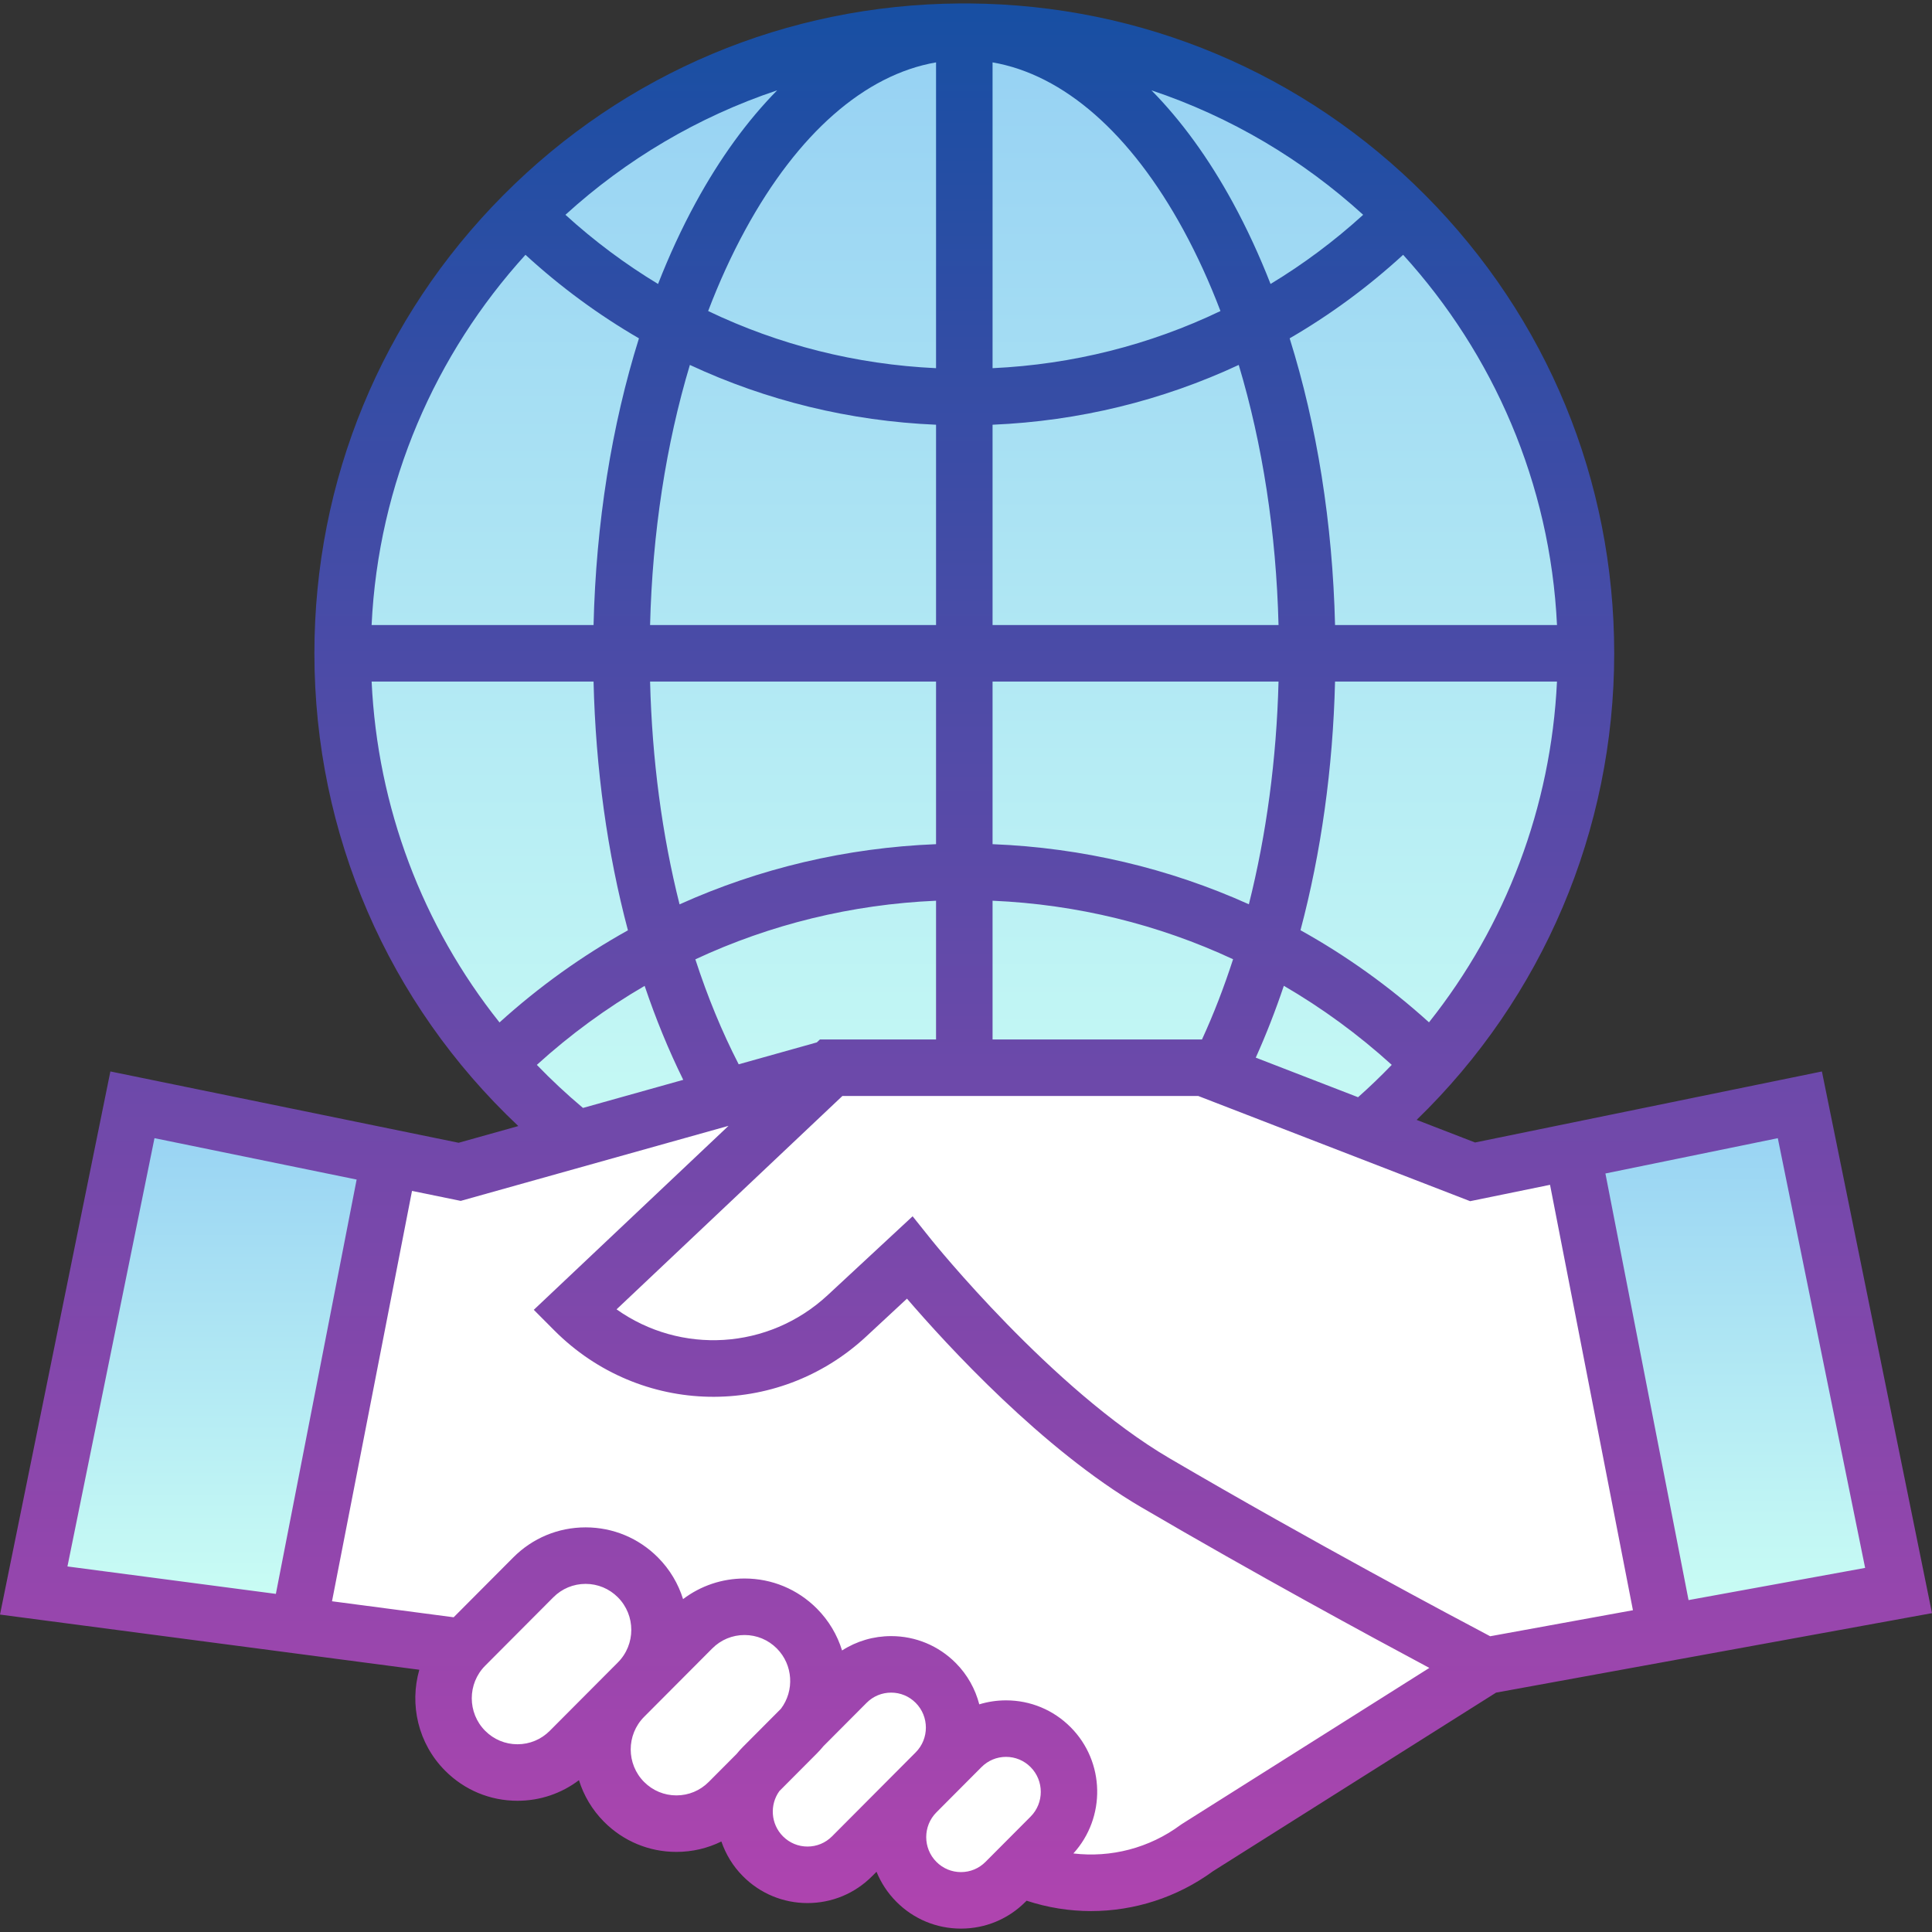 <svg id="Capa_1" enable-background="new 0 0 512.802 512.802" height="512" viewBox="0 0 512.802 512.802" width="512" xmlns="http://www.w3.org/2000/svg" xmlns:xlink="http://www.w3.org/1999/xlink"><rect x="0" y="0" width="512.802" height="512.802" fill="#333333" stroke="none"/><linearGradient id="lg1"><stop offset="0" stop-color="#96d1f3"/><stop offset="1" stop-color="#ccfff4"/></linearGradient><linearGradient id="SVGID_1_" gradientUnits="userSpaceOnUse" x1="255.951" x2="255.951" xlink:href="#lg1" y1="8.403" y2="338.403"/><linearGradient id="SVGID_2_" gradientUnits="userSpaceOnUse" x1="460.631" x2="460.631" xlink:href="#lg1" y1="293.248" y2="433.412"/><linearGradient id="SVGID_3_" gradientUnits="userSpaceOnUse" x1="56.197" x2="56.197" xlink:href="#lg1" y1="293.248" y2="431.414"/><linearGradient id="SVGID_4_" gradientUnits="userSpaceOnUse" x1="256.401" x2="256.401" y1=".899" y2="511.903"><stop offset="0" stop-color="#174fa3"/><stop offset="1" stop-color="#b044af"/></linearGradient><g><g><g><circle cx="255.951" cy="173.403" fill="url(#SVGID_1_)" r="165"/></g><path d="m417.335 305.615-26.466 5.42-71.422-27.632h-98.834l-98.602 27.632-18.568-3.802-24.209 124.181 41.13 5.411 2.293.9c-6.825 7.741-6.57 19.566.81 26.973 7.668 7.697 20.099 7.697 27.767 0l11.288-11.331.558.219c-4.963 7.641-4.109 17.977 2.573 24.684 7.668 7.697 20.099 7.697 27.767 0l7.769-7.798c-12.899 16.448 10.196 37.062 24.969 22.233l10.291-10.33 2.458.965c-4.321 16.517 15.945 28.231 27.982 16.147l3.701-3.715c.23.027 23.944 11.84 47.15-5.31l76.59-48.315 47.908-8.733z" fill="#fff"/><path d="m477.729 293.248-60.394 12.367 24.905 127.797 61.688-11.245z" fill="url(#SVGID_2_)"/><path d="m35.151 293.248-26.2 128.919 70.283 9.247 24.208-124.181z" fill="url(#SVGID_3_)"/></g><g><path d="m483.582 284.393-92.061 18.853-15.509-6c33.463-32.415 52.439-76.88 52.439-123.842 0-45.865-17.799-89.041-50.118-121.572-32.29-32.502-75.289-50.583-121.089-50.917-.873-.02-1.713-.02-2.586 0-45.8.334-88.799 18.416-121.089 50.917-32.319 32.532-50.118 75.707-50.118 121.572 0 47.955 19.566 92.939 54.126 125.479l-15.841 4.439-92.438-18.933-29.298 144.161 111.297 14.646c-2.641 9.209-.359 19.553 6.856 26.796 5.126 5.146 11.944 7.98 19.197 7.98 5.968 0 11.639-1.922 16.317-5.469 1.263 4.049 3.482 7.859 6.672 11.061 5.127 5.146 11.944 7.979 19.197 7.979 4.208 0 8.268-.96 11.938-2.766 1.157 3.368 3.045 6.537 5.719 9.221 4.577 4.594 10.663 7.124 17.139 7.124s12.562-2.53 17.139-7.124l1.179-1.184c1.178 2.899 2.935 5.615 5.275 7.965 4.577 4.594 10.664 7.125 17.14 7.124 6.476 0 12.562-2.53 17.138-7.124l.282-.283c5.591 1.837 11.359 2.752 17.099 2.752 11.482 0 22.839-3.612 32.383-10.583l75.135-47.402 115.7-21.091zm-104.293-13.038c-10.516-9.521-21.957-17.696-34.107-24.453 5.458-20.543 8.612-42.944 9.173-65.999h58.907c-1.57 33.231-13.54 64.763-33.973 90.452zm-9.881 11.286c-2.858 2.965-5.837 5.834-8.944 8.59l-27.151-10.504c2.735-6.078 5.223-12.448 7.451-19.073 10.165 5.916 19.766 12.926 28.644 20.987zm43.86-116.738h-58.911c-.649-27.011-4.796-52.955-12.049-76.1 10.712-6.216 20.808-13.627 30.12-22.171 23.887 26.276 39.053 60.596 40.84 98.271zm-51.447-108.889c-7.656 6.968-15.889 13.101-24.583 18.36-2.967-7.58-6.293-14.785-9.969-21.532-6.458-11.85-13.743-21.85-21.645-29.867 21.039 7.036 40.128 18.403 56.197 33.039zm-98.37-40.458c18.872 3.267 36.656 18.795 50.646 44.465 3.656 6.709 6.943 13.917 9.846 21.536-18.756 8.989-39.238 14.179-60.491 15.168v-81.169zm0 96.178c22.92-.974 45.032-6.402 65.342-15.874 6.315 21.039 9.946 44.532 10.562 69.043h-75.904zm0 68.169h75.904c-.525 20.639-3.232 40.662-7.874 59.115-21.214-9.554-44.218-15.005-68.03-15.952zm0 58.171c22.392.971 43.994 6.283 63.84 15.532-2.418 7.455-5.164 14.587-8.253 21.296h-55.587zm-15-222.517v81.168c-21.254-.989-41.735-6.179-60.491-15.168 2.903-7.618 6.189-14.826 9.846-21.536 13.987-25.667 31.769-41.194 50.645-44.464zm-68.081 223.484c-4.629-18.391-7.303-38.384-7.822-59.138h75.903v43.162c-23.832.949-46.853 6.407-68.081 15.976zm68.081-.967v36.829h-30.821l-.823.777-20.739 5.812c-4.428-8.59-8.274-17.929-11.505-27.863 19.86-9.264 41.479-14.583 63.888-15.555zm-67.1 47.542-26.612 7.457c-4.31-3.616-8.392-7.434-12.249-11.428 8.87-8.053 18.461-15.058 28.614-20.972 2.963 8.782 6.388 17.126 10.247 24.943zm-8.803-120.713c.616-24.51 4.247-48.004 10.562-69.043 20.31 9.471 42.421 14.9 65.342 15.874v53.169zm33.732-141.928c-7.903 8.017-15.187 18.017-21.646 29.867-3.677 6.747-7.002 13.951-9.969 21.532-8.695-5.259-16.927-11.392-24.583-18.36 16.068-14.636 35.158-26.003 56.198-33.039zm-66.805 43.657c9.312 8.544 19.408 15.954 30.12 22.171-7.253 23.146-11.4 49.089-12.049 76.1h-58.911c1.786-37.675 16.952-71.995 40.84-98.271zm-6.891 203.749c-20.448-25.66-32.382-57.126-33.944-90.478h58.906c.555 23.183 3.676 45.544 9.124 66.027-12.143 6.758-23.576 14.932-34.086 24.451zm-114.682 144.395 23.103-113.679 53.655 10.989-21.438 109.969zm128.019 43.629c-2.291 2.299-5.335 3.566-8.57 3.566s-6.279-1.267-8.57-3.566c-4.747-4.766-4.747-12.521 0-17.287l18.081-18.149c2.291-2.3 5.334-3.566 8.57-3.566s6.279 1.266 8.57 3.566c4.748 4.766 4.748 12.521 0 17.286zm49.595 6.135-7.409 7.437c-2.291 2.3-5.334 3.566-8.57 3.566-3.235 0-6.279-1.266-8.57-3.565-4.747-4.766-4.747-12.521 0-17.287l18.081-18.15c2.291-2.3 5.334-3.566 8.57-3.566s6.279 1.266 8.57 3.565c4.342 4.36 4.7 11.214 1.098 16l-10.092 10.131c-.597.6-1.156 1.224-1.678 1.869zm47.526-.411-22.197 22.282c-1.741 1.748-4.054 2.71-6.512 2.71s-4.771-.963-6.512-2.71c-3.256-3.268-3.568-8.376-.957-12.01l9.951-9.989c.628-.631 1.216-1.287 1.77-1.961l11.433-11.477c1.741-1.748 4.054-2.71 6.513-2.71 2.458 0 4.771.963 6.511 2.71 3.613 3.627 3.613 9.528 0 13.155zm30.5 17.053-11.966 12.011c-1.741 1.748-4.053 2.71-6.511 2.71-2.459 0-4.771-.962-6.513-2.71-3.612-3.626-3.612-9.528 0-13.154l11.966-12.011c1.74-1.747 4.053-2.709 6.511-2.71 2.459 0 4.771.962 6.513 2.71 3.612 3.626 3.612 9.527 0 13.154zm40.197 1.938-.453.31c-8.266 6.103-18.422 8.704-28.383 7.523 8.658-9.513 8.431-24.31-.734-33.511-4.577-4.594-10.664-7.124-17.14-7.124-2.444 0-4.832.362-7.104 1.057-1.05-4.026-3.119-7.837-6.256-10.986-4.575-4.594-10.662-7.124-17.138-7.124 0 0 0 0-.001 0-4.688 0-9.169 1.333-13.024 3.808-1.26-4.07-3.486-7.902-6.69-11.119-5.126-5.146-11.944-7.979-19.197-7.979-5.967 0-11.638 1.922-16.316 5.468-1.263-4.049-3.483-7.859-6.673-11.061-5.126-5.146-11.944-7.979-19.197-7.979s-14.071 2.833-19.197 7.979l-15.823 15.883-32.29-4.249 21.234-108.919 12.93 2.648 71.082-19.919-51.689 48.835 5.436 5.456c22.781 22.868 59.153 23.579 82.805 1.618l10.812-10.041c10.614 12.344 35.948 39.999 62.142 55.337 30.232 17.703 60.56 34.151 76.509 42.676zm81.792-49.818c-9.518-5.021-47.384-25.142-85.079-47.215-31.264-18.307-62.862-57.556-63.179-57.95l-5.044-6.304-22.519 20.909c-15.771 14.646-39.101 15.817-56.059 3.793l59.942-56.633h94.452l72.17 27.921 21.204-4.342 22.005 112.913zm30.586-122.83 45.758-9.37 23.179 114.059-46.87 8.544z" fill="url(#SVGID_4_)"/></g></g></svg>